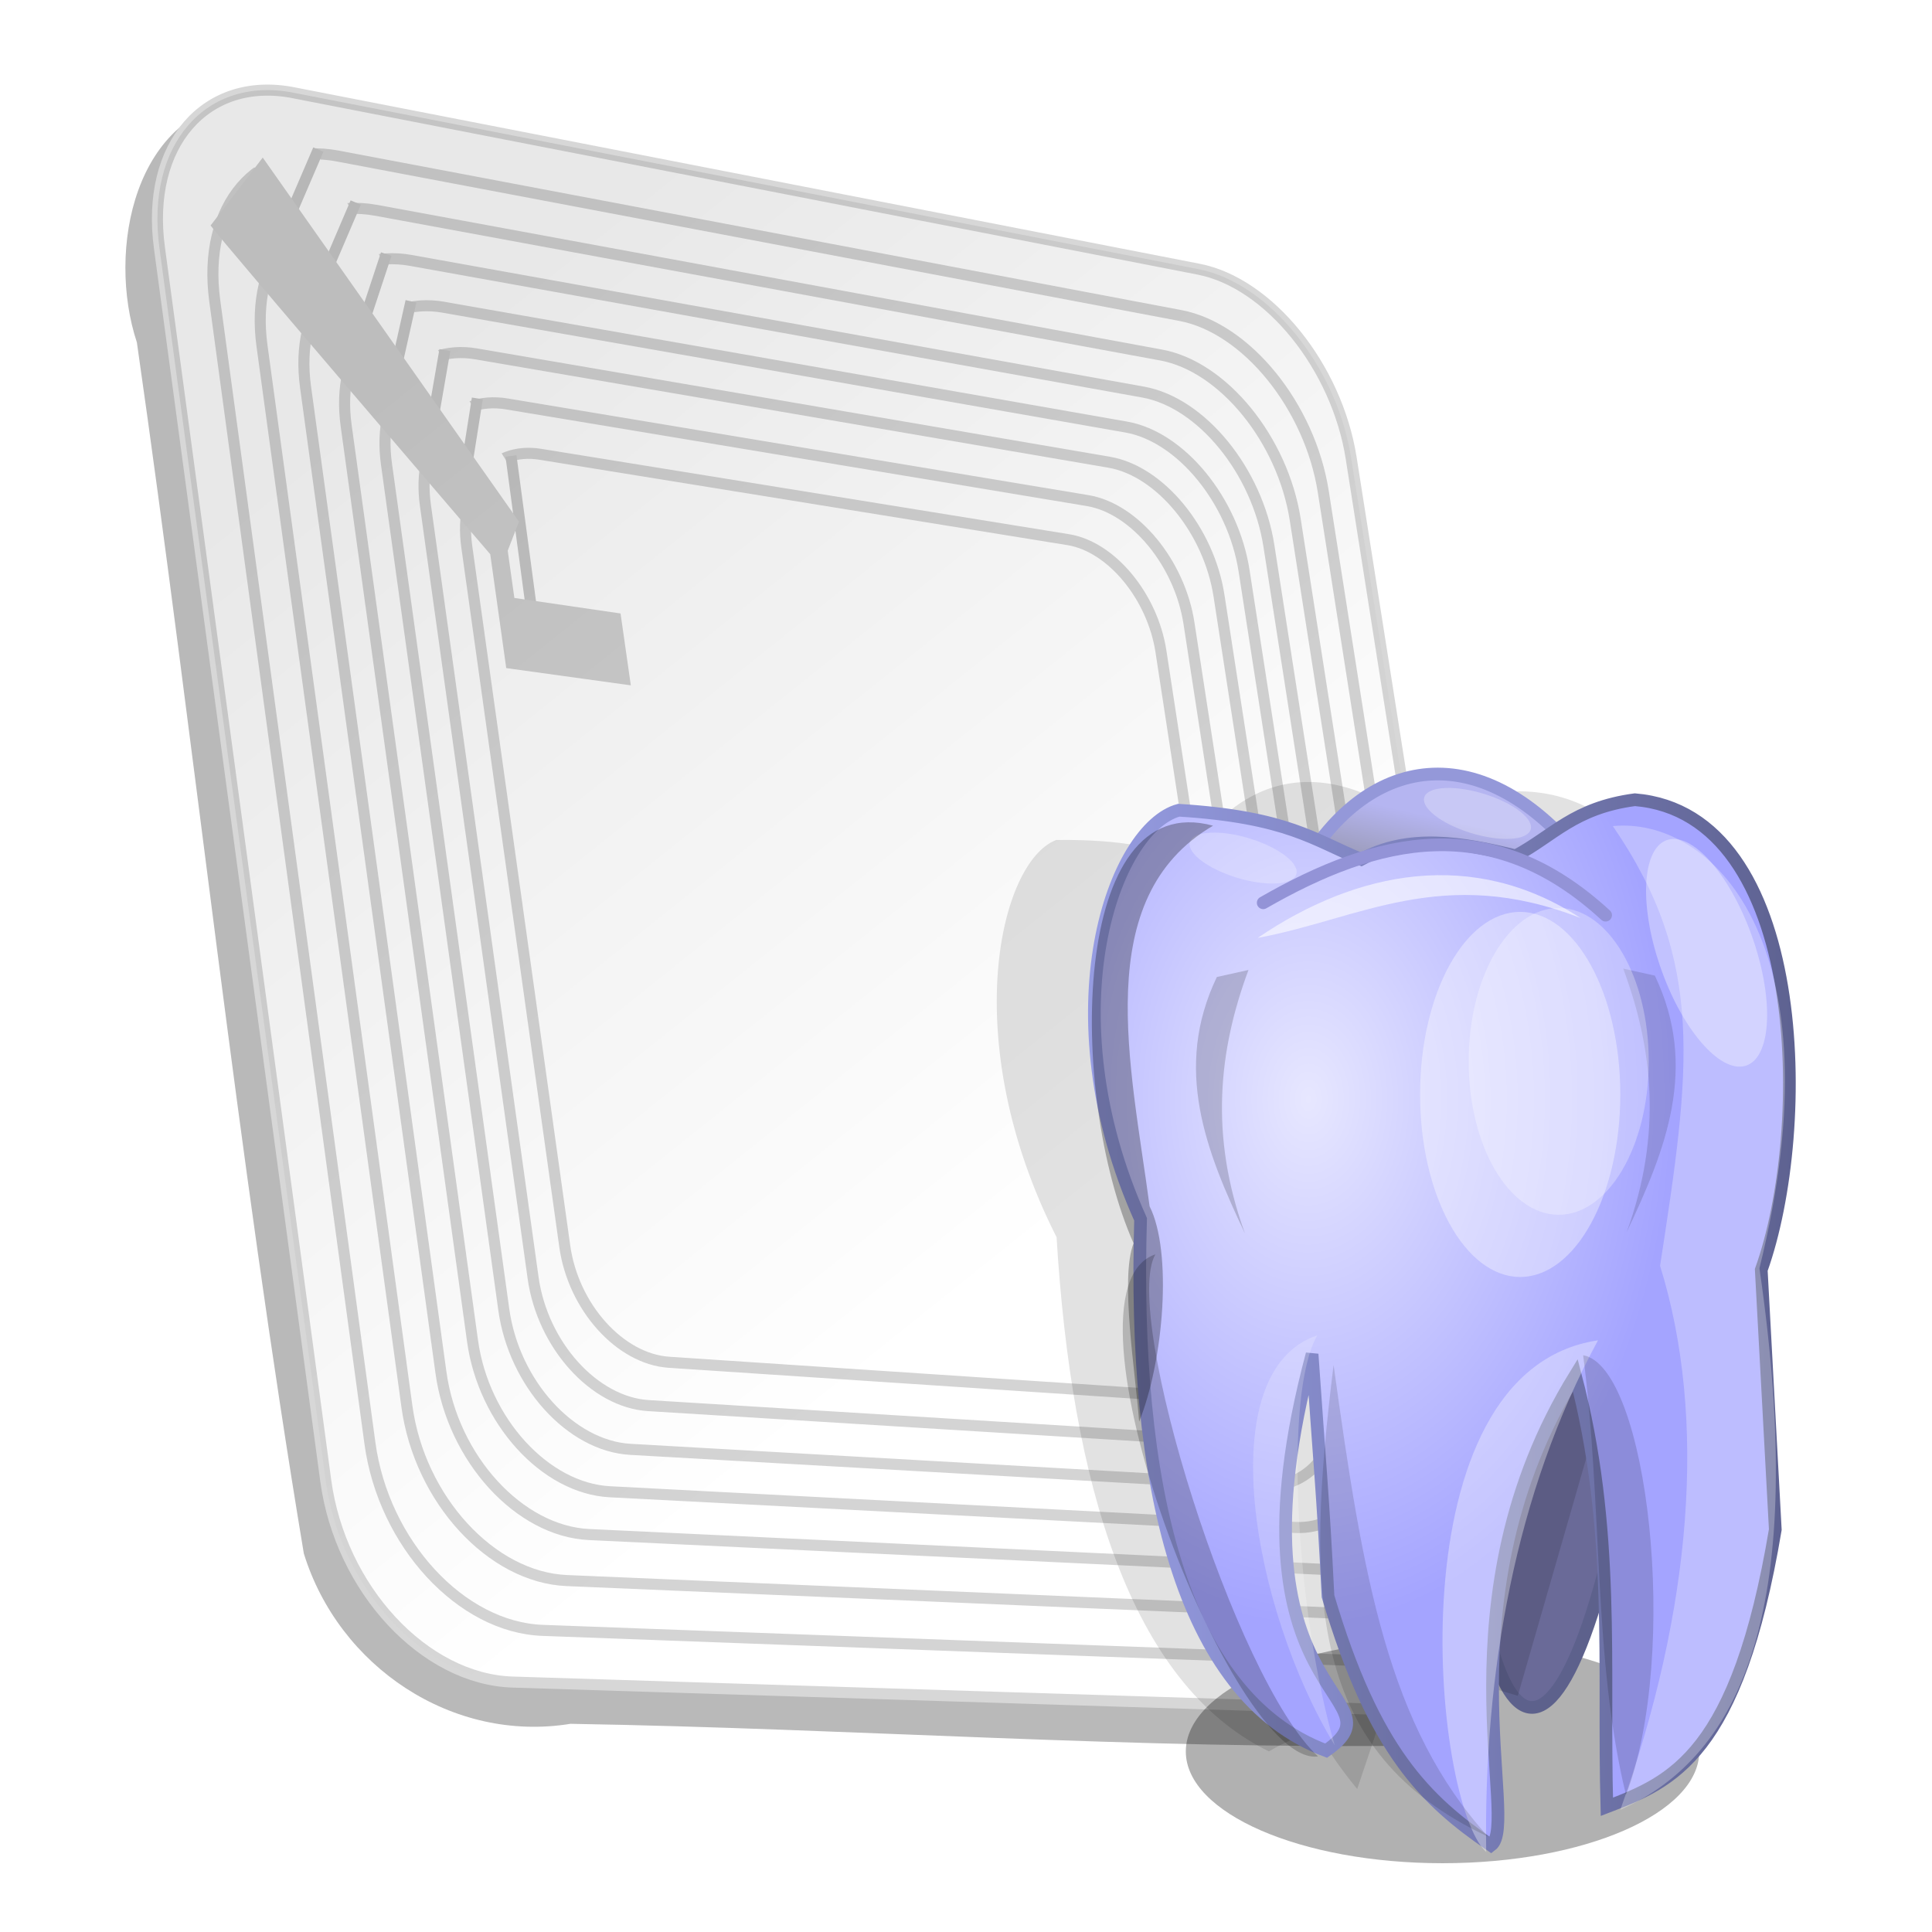 <?xml version="1.0" encoding="UTF-8" standalone="no"?>
<!-- Created with Inkscape (http://www.inkscape.org/) -->

<svg
   xmlns:dc="http://purl.org/dc/elements/1.1/"
   xmlns:cc="http://creativecommons.org/ns#"
   xmlns:rdf="http://www.w3.org/1999/02/22-rdf-syntax-ns#"
   xmlns:svg="http://www.w3.org/2000/svg"
   xmlns="http://www.w3.org/2000/svg"
   xmlns:xlink="http://www.w3.org/1999/xlink"
   xmlns:sodipodi="http://sodipodi.sourceforge.net/DTD/sodipodi-0.dtd"
   xmlns:inkscape="http://www.inkscape.org/namespaces/inkscape"
   width="72"
   height="72"
   id="svg4066"
   version="1.1"
   inkscape:version="0.48.2 r9819"
   sodipodi:docname="icon.svg"
   inkscape:export-filename="/home/alump/Development/bttagwriter/res/drawable-hdpi/ic_launcher.png"
   inkscape:export-xdpi="90"
   inkscape:export-ydpi="90">
  <defs
     id="defs4068">
    <filter
       color-interpolation-filters="sRGB"
       inkscape:collect="always"
       id="filter8792"
       x="-0.285"
       width="1.571"
       y="-0.058"
       height="1.115">
      <feGaussianBlur
         inkscape:collect="always"
         stdDeviation="0.653"
         id="feGaussianBlur8794" />
    </filter>
    <filter
       height="1.384"
       y="-0.192"
       width="1.641"
       x="-0.321"
       id="filter5291"
       inkscape:collect="always"
       color-interpolation-filters="sRGB">
      <feGaussianBlur
         id="feGaussianBlur5293"
         stdDeviation="2.443"
         inkscape:collect="always" />
    </filter>
    <filter
       height="1.119"
       y="-0.06"
       width="1.524"
       x="-0.262"
       id="filter5267"
       inkscape:collect="always"
       color-interpolation-filters="sRGB">
      <feGaussianBlur
         id="feGaussianBlur5269"
         stdDeviation="1.122"
         inkscape:collect="always" />
    </filter>
    <filter
       color-interpolation-filters="sRGB"
       inkscape:collect="always"
       id="filter8828"
       x="-0.578"
       width="2.156"
       y="-0.115"
       height="1.23">
      <feGaussianBlur
         inkscape:collect="always"
         stdDeviation="1.454"
         id="feGaussianBlur8830" />
    </filter>
    <filter
       height="1.144"
       y="-0.072"
       width="1.722"
       x="-0.361"
       id="filter5388"
       inkscape:collect="always"
       color-interpolation-filters="sRGB">
      <feGaussianBlur
         id="feGaussianBlur5390"
         stdDeviation="0.909"
         inkscape:collect="always" />
    </filter>
    <filter
       height="1.973"
       y="-0.487"
       width="1.189"
       x="-0.095"
       id="filter5281"
       inkscape:collect="always"
       color-interpolation-filters="sRGB">
      <feGaussianBlur
         id="feGaussianBlur5283"
         stdDeviation="1.464"
         inkscape:collect="always" />
    </filter>
    <filter
       height="1.108"
       y="-0.054"
       width="1.383"
       x="-0.192"
       id="filter5518"
       inkscape:collect="always"
       color-interpolation-filters="sRGB">
      <feGaussianBlur
         id="feGaussianBlur5520"
         stdDeviation="1.133"
         inkscape:collect="always" />
    </filter>
    <filter
       height="1.055"
       y="-0.027"
       width="1.431"
       x="-0.216"
       id="filter5247"
       inkscape:collect="always"
       color-interpolation-filters="sRGB">
      <feGaussianBlur
         id="feGaussianBlur5249"
         stdDeviation="0.577"
         inkscape:collect="always" />
    </filter>
    <filter
       height="1.241"
       y="-0.121"
       width="1.795"
       x="-0.397"
       id="filter5486"
       inkscape:collect="always"
       color-interpolation-filters="sRGB">
      <feGaussianBlur
         id="feGaussianBlur5488"
         stdDeviation="2.96"
         inkscape:collect="always" />
    </filter>
    <filter
       color-interpolation-filters="sRGB"
       height="1.12"
       y="-0.06"
       width="1.685"
       x="-0.343"
       id="filter7884"
       inkscape:collect="always">
      <feGaussianBlur
         id="feGaussianBlur7886"
         stdDeviation="2.826"
         inkscape:collect="always" />
    </filter>
    <linearGradient
       id="linearGradient5189">
      <stop
         id="stop5191"
         offset="0"
         style="stop-color:#e7e7ff;stop-opacity:1;" />
      <stop
         id="stop5193"
         offset="1"
         style="stop-color:#a4a4ff;stop-opacity:1;" />
    </linearGradient>
    <linearGradient
       id="linearGradient7758">
      <stop
         id="stop7760"
         offset="0"
         style="stop-color:#969ce2;stop-opacity:1;" />
      <stop
         id="stop7762"
         offset="1"
         style="stop-color:#5e6291;stop-opacity:1;" />
    </linearGradient>
    <linearGradient
       id="linearGradient5295">
      <stop
         id="stop5297"
         offset="0"
         style="stop-color:#b5b5f1;stop-opacity:1;" />
      <stop
         id="stop5299"
         offset="1"
         style="stop-color:#9e9ebf;stop-opacity:1;" />
    </linearGradient>
    <filter
       id="filter5357"
       inkscape:collect="always"
       color-interpolation-filters="sRGB">
      <feGaussianBlur
         id="feGaussianBlur5359"
         stdDeviation="0.673"
         inkscape:collect="always" />
    </filter>
    <filter
       color-interpolation-filters="sRGB"
       inkscape:collect="always"
       id="filter8720">
      <feGaussianBlur
         inkscape:collect="always"
         stdDeviation="0.55"
         id="feGaussianBlur8722" />
    </filter>
    <filter
       height="2.187"
       y="-0.594"
       width="1.517"
       x="-0.258"
       id="filter5474"
       inkscape:collect="always"
       color-interpolation-filters="sRGB">
      <feGaussianBlur
         id="feGaussianBlur5476"
         stdDeviation="2.968"
         inkscape:collect="always" />
    </filter>
    <linearGradient
       id="linearGradient6916">
      <stop
         id="stop6918"
         offset="0"
         style="stop-color:#000000;stop-opacity:0;" />
      <stop
         id="stop6920"
         offset="1"
         style="stop-color:#000000;stop-opacity:0.092;" />
    </linearGradient>
    <filter
       id="filter6903"
       inkscape:collect="always"
       color-interpolation-filters="sRGB">
      <feGaussianBlur
         id="feGaussianBlur6905"
         stdDeviation="1.087"
         inkscape:collect="always" />
    </filter>
    <linearGradient
       inkscape:collect="always"
       xlink:href="#linearGradient6916"
       id="linearGradient4312"
       gradientUnits="userSpaceOnUse"
       gradientTransform="matrix(0.538,0,0,0.538,-117.423,-265.539)"
       x1="294.996"
       y1="557.264"
       x2="246.901"
       y2="497.161" />
    <linearGradient
       inkscape:collect="always"
       xlink:href="#linearGradient5295"
       id="linearGradient4314"
       gradientUnits="userSpaceOnUse"
       gradientTransform="matrix(0.324,0,0,0.324,40.271,-39.53)"
       x1="32.786"
       y1="189.014"
       x2="31.5"
       y2="194.729" />
    <radialGradient
       inkscape:collect="always"
       xlink:href="#linearGradient5189"
       id="radialGradient4316"
       gradientUnits="userSpaceOnUse"
       gradientTransform="matrix(0.324,0,0,0.469,40.271,-75.606)"
       cx="19.767"
       cy="230.144"
       fx="19.767"
       fy="230.144"
       r="41.869" />
    <linearGradient
       inkscape:collect="always"
       xlink:href="#linearGradient7758"
       id="linearGradient4318"
       gradientUnits="userSpaceOnUse"
       gradientTransform="matrix(0.823,0,0,0.823,-75.397,-191.561)"
       x1="138.281"
       y1="282.033"
       x2="170.313"
       y2="282.033" />
    <radialGradient
       inkscape:collect="always"
       xlink:href="#linearGradient5189"
       id="radialGradient4356"
       gradientUnits="userSpaceOnUse"
       gradientTransform="matrix(0.324,0,0,0.469,42.36,-74.975)"
       cx="19.767"
       cy="230.144"
       fx="19.767"
       fy="230.144"
       r="41.869" />
    <linearGradient
       inkscape:collect="always"
       xlink:href="#linearGradient7758"
       id="linearGradient4358"
       gradientUnits="userSpaceOnUse"
       gradientTransform="matrix(0.823,0,0,0.823,-73.309,-190.93)"
       x1="138.281"
       y1="282.033"
       x2="170.313"
       y2="282.033" />
    <linearGradient
       inkscape:collect="always"
       xlink:href="#linearGradient5295"
       id="linearGradient4361"
       gradientUnits="userSpaceOnUse"
       gradientTransform="matrix(0.324,0,0,0.324,42.36,-38.899)"
       x1="32.786"
       y1="189.014"
       x2="31.5"
       y2="194.729" />
    <linearGradient
       inkscape:collect="always"
       xlink:href="#linearGradient6916"
       id="linearGradient4368"
       gradientUnits="userSpaceOnUse"
       gradientTransform="matrix(0.538,0,0,0.538,-115.334,-264.908)"
       x1="294.996"
       y1="557.264"
       x2="246.901"
       y2="497.161" />
  </defs>
  <sodipodi:namedview
     id="base"
     pagecolor="#ffffff"
     bordercolor="#666666"
     borderopacity="1.0"
     inkscape:pageopacity="0.0"
     inkscape:pageshadow="2"
     inkscape:zoom="5.5"
     inkscape:cx="4.774255"
     inkscape:cy="34.863787"
     inkscape:current-layer="layer1"
     showgrid="true"
     inkscape:document-units="px"
     inkscape:grid-bbox="true"
     inkscape:window-width="1534"
     inkscape:window-height="876"
     inkscape:window-x="66"
     inkscape:window-y="24"
     inkscape:window-maximized="1" />
  <g
     id="layer1"
     inkscape:label="Layer 1"
     inkscape:groupmode="layer"
     transform="translate(0,8)">
    <path
       transform="matrix(0.524,0,0,0.529,-129.83,-485.752)"
       inkscape:connector-curvature="0"
       id="path6895"
       d="m 265.406,910.125 c -8.105,0.7 -10.067,10.643 -7.904,17.12 4.113,28.406 7.12,57.049 11.873,85.317 2.487,7.979 10.568,13.356 18.966,12 20.13,0.334 40.365,1.813 60.44,1.532 8.578,-2.757 7.154,-13.832 5.442,-20.602 -3.97,-23.778 -7.105,-47.77 -11.535,-71.429 -2.209,-7.527 -9.397,-12.691 -17.264,-12.681 -19.854,-3.626 -39.601,-8.222 -59.518,-11.287 l -0.5,0.031 z"
       style="fill:#000000;fill-opacity:0.274;fill-rule:evenodd;stroke:none;filter:url(#filter6903)" />
    <path
       style="fill:#ffffff;fill-opacity:1;fill-rule:evenodd;stroke:#d7d7d7;stroke-width:0.412;stroke-linecap:round;stroke-miterlimit:4;stroke-opacity:1"
       d="m 10.935,-4.544 c 0,0 33.731,6.575 33.731,6.575 2.634,0.513 5.153,3.645 5.688,7.039 0,0 6.365,40.411 6.365,40.411 0.559,3.551 -1.081,6.354 -3.72,6.271 0,0 -33.894,-1.066 -33.894,-1.066 -3.287,-0.103 -6.419,-3.461 -6.966,-7.511 0,0 -6.198,-45.943 -6.198,-45.943 -0.519,-3.847 1.733,-6.412 4.994,-5.777 0,0 0,0 0,0"
       id="rect6152"
       inkscape:connector-curvature="0" />
    <path
       style="fill:none;stroke:#d4d4d4;stroke-width:0.412;stroke-linecap:round;stroke-miterlimit:4;stroke-opacity:1"
       d="m 12.604,-2.182 c 0,0 31.384,5.94 31.384,5.94 2.469,0.467 4.829,3.389 5.327,6.566 0,0 5.925,37.775 5.925,37.775 0.52,3.315 -1.023,5.919 -3.496,5.827 0,0 -31.524,-1.167 -31.524,-1.167 -3.033,-0.112 -5.925,-3.23 -6.434,-6.976 0,0 -5.782,-42.566 -5.782,-42.566 -0.485,-3.571 1.587,-5.97 4.599,-5.4 0,0 0,0 0,0"
       id="rect6154"
       inkscape:connector-curvature="0" />
    <path
       style="fill:none;stroke:#d4d4d4;stroke-width:0.412;stroke-linecap:round;stroke-miterlimit:4;stroke-opacity:1"
       d="m 14.012,-0.164 c 0,0 29.261,5.395 29.261,5.395 2.317,0.427 4.532,3.158 4.997,6.136 0,0 5.524,35.358 5.524,35.358 0.484,3.099 -0.969,5.522 -3.29,5.424 0,0 -29.382,-1.246 -29.382,-1.246 -2.807,-0.119 -5.484,-3.02 -5.958,-6.492 0,0 -5.4,-39.521 -5.4,-39.521 -0.454,-3.321 1.459,-5.566 4.248,-5.052 0,0 0,0 0,0"
       id="rect6156"
       inkscape:connector-curvature="0" />
    <path
       style="fill:none;stroke:#d4d4d4;stroke-width:0.412;stroke-linecap:round;stroke-miterlimit:4;stroke-opacity:1"
       d="m 15.316,1.706 c 0,0 27.287,4.906 27.287,4.906 2.174,0.391 4.252,2.943 4.686,5.734 0,0 5.151,33.092 5.151,33.092 0.451,2.896 -0.917,5.152 -3.095,5.049 0,0 -27.392,-1.299 -27.392,-1.299 -2.6,-0.123 -5.079,-2.824 -5.521,-6.044 0,0 -5.044,-36.712 -5.044,-36.712 -0.424,-3.09 1.343,-5.191 3.928,-4.726 0,0 0,0 0,0"
       id="rect6158"
       inkscape:connector-curvature="0" />
    <path
       style="fill:none;stroke:#d4d4d4;stroke-width:0.412;stroke-linecap:round;stroke-miterlimit:4;stroke-opacity:1"
       d="m 16.533,3.451 c 0,0 25.438,4.464 25.438,4.464 2.038,0.358 3.986,2.741 4.392,5.355 0,0 4.801,30.954 4.801,30.954 0.42,2.706 -0.867,4.805 -2.909,4.699 0,0 -25.529,-1.33 -25.529,-1.33 -2.409,-0.126 -4.705,-2.639 -5.117,-5.625 0,0 -4.708,-34.099 -4.708,-34.099 -0.397,-2.874 1.237,-4.839 3.632,-4.419 0,0 0,0 0,0"
       id="rect6160"
       inkscape:connector-curvature="0" />
    <path
       style="fill:none;stroke:#d4d4d4;stroke-width:0.412;stroke-linecap:round;stroke-miterlimit:4;stroke-opacity:1"
       d="m 17.745,5.188 c 0,0 23.59,4.038 23.59,4.038 1.901,0.325 3.718,2.541 4.094,4.976 0,0 4.451,28.804 4.451,28.804 0.389,2.515 -0.815,4.458 -2.719,4.35 0,0 -23.668,-1.343 -23.668,-1.343 -2.219,-0.126 -4.335,-2.452 -4.718,-5.208 0,0 -4.372,-31.508 -4.372,-31.508 -0.369,-2.66 1.133,-4.487 3.342,-4.109 0,0 0,0 0,0"
       id="rect6162"
       inkscape:connector-curvature="0" />
    <path
       style="fill:none;stroke:#d4d4d4;stroke-width:0.412;stroke-linecap:round;stroke-miterlimit:4;stroke-opacity:1"
       d="m 18.894,7.054 c 0,0 21.64,3.602 21.64,3.602 1.755,0.292 3.431,2.328 3.776,4.572 0,0 4.079,26.509 4.079,26.509 0.356,2.312 -0.759,4.09 -2.516,3.982 0,0 -21.706,-1.336 -21.706,-1.336 -2.022,-0.124 -3.95,-2.254 -4.301,-4.767 0,0 -4.012,-28.782 -4.012,-28.782 -0.339,-2.433 1.026,-4.115 3.04,-3.78 0,0 0,0 0,0"
       id="rect6164"
       inkscape:connector-curvature="0" />
    <path
       style="fill:none;stroke:#d4d4d4;stroke-width:0.412;stroke-linecap:round;stroke-miterlimit:4;stroke-opacity:1"
       d="m 20.136,8.93 c 0,0 19.676,3.182 19.676,3.182 1.605,0.26 3.139,2.114 3.453,4.164 0,0 3.706,24.187 3.706,24.187 0.323,2.106 -0.7,3.72 -2.308,3.614 0,0 -19.73,-1.309 -19.73,-1.309 -1.826,-0.121 -3.568,-2.053 -3.886,-4.325 0,0 -3.651,-26.066 -3.651,-26.066 -0.309,-2.207 0.921,-3.741 2.74,-3.447 0,0 0,0 0,0"
       id="rect6171"
       inkscape:connector-curvature="0" />
    <path
       style="fill:#ffffff;fill-opacity:1;stroke:none"
       d="m 18.267,10.585 c 0,0 -9.32,-13.102 -9.32,-13.102 0,0 2.267,-0.717 2.267,-0.717 0,0 8.837,14.326 8.837,14.326 0,0 -1.784,-0.507 -1.784,-0.507"
       id="path6173"
       inkscape:connector-curvature="0"
       sodipodi:nodetypes="ccccc" />
    <path
       style="fill:none;stroke:#c8c8c8;stroke-width:0.412px;stroke-linecap:butt;stroke-linejoin:miter;stroke-opacity:1"
       d="m 19.043,8.992 c 0,0 0.861,6.435 0.861,6.435"
       id="path6187"
       inkscape:connector-curvature="0"
       sodipodi:nodetypes="cc" />
    <path
       style="fill:none;stroke:#c9c9c9;stroke-width:0.412px;stroke-linecap:butt;stroke-linejoin:miter;stroke-opacity:1"
       d="m 11.863,-2.425 c 0,0 -1.601,3.726 -1.601,3.726"
       id="path6175"
       inkscape:connector-curvature="0"
       sodipodi:nodetypes="cc" />
    <path
       inkscape:connector-curvature="0"
       id="path6177"
       d="m 13.256,-0.452 c 0,0 -1.551,3.625 -1.551,3.625"
       style="fill:none;stroke:#c9c9c9;stroke-width:0.412px;stroke-linecap:butt;stroke-linejoin:miter;stroke-opacity:1" />
    <path
       style="fill:none;stroke:#c9c9c9;stroke-width:0.412px;stroke-linecap:butt;stroke-linejoin:miter;stroke-opacity:1"
       d="m 14.394,1.468 c 0,0 -1.509,4.564 -1.509,4.564"
       id="path6179"
       inkscape:connector-curvature="0"
       sodipodi:nodetypes="cc" />
    <path
       inkscape:connector-curvature="0"
       id="path6181"
       d="m 15.316,3.229 c 0,0 -1.016,4.537 -1.016,4.537"
       style="fill:none;stroke:#c9c9c9;stroke-width:0.412px;stroke-linecap:butt;stroke-linejoin:miter;stroke-opacity:1"
       sodipodi:nodetypes="cc" />
    <path
       style="fill:none;stroke:#c9c9c9;stroke-width:0.412px;stroke-linecap:butt;stroke-linejoin:miter;stroke-opacity:1"
       d="m 16.579,5.046 c 0,0 -0.774,4.462 -0.774,4.462"
       id="path6183"
       inkscape:connector-curvature="0"
       sodipodi:nodetypes="cc" />
    <path
       inkscape:connector-curvature="0"
       id="path6185"
       d="m 17.789,6.848 c 0,0 -0.584,3.686 -0.584,3.686"
       style="fill:none;stroke:#c9c9c9;stroke-width:0.412px;stroke-linecap:butt;stroke-linejoin:miter;stroke-opacity:1"
       sodipodi:nodetypes="cc" />
    <path
       style="fill:#d0d0d0;fill-opacity:1;stroke:none"
       d="M 7.848,0.405 C 8.34,1.075 18.27,12.654 18.27,12.654 c 0,0 0.596,4.244 0.596,4.244 0,0 4.643,0.643 4.643,0.643 0,0 -0.383,-2.679 -0.383,-2.679 0,0 -3.957,-0.578 -3.957,-0.578 0,0 -0.248,-1.762 -0.248,-1.762 0,0 0.419,-1.083 0.419,-1.083 0,0 -9.549,-13.567 -9.549,-13.567 0,0 -1.944,2.533 -1.944,2.533"
       id="path6166"
       inkscape:connector-curvature="0"
       sodipodi:nodetypes="cccccccccc" />
    <path
       inkscape:connector-curvature="0"
       id="path6914"
       d="m 10.935,-4.544 c 0,0 33.731,6.575 33.731,6.575 2.634,0.513 5.153,3.645 5.688,7.039 0,0 6.365,40.411 6.365,40.411 0.559,3.551 -1.081,6.354 -3.72,6.271 0,0 -33.894,-1.066 -33.894,-1.066 -3.287,-0.103 -6.419,-3.461 -6.966,-7.511 0,0 -6.198,-45.943 -6.198,-45.943 -0.519,-3.847 1.733,-6.412 4.994,-5.777 0,0 0,0 0,0"
       style="fill:url(#linearGradient4368);fill-opacity:1;fill-rule:evenodd;stroke:none" />
    <path
       sodipodi:type="arc"
       style="fill:#000000;fill-opacity:0.306;fill-rule:evenodd;stroke:none;filter:url(#filter5474)"
       id="path6189"
       sodipodi:cx="39.642857"
       sodipodi:cy="75.285713"
       sodipodi:rx="13.785714"
       sodipodi:ry="6"
       d="m 53.429,75.286 c 0,3.314 -6.172,6 -13.786,6 -7.614,0 -13.786,-2.686 -13.786,-6 0,-3.314 6.172,-6 13.786,-6 7.614,0 13.786,2.686 13.786,6 z"
       transform="matrix(0.694,0,0,0.694,26.247,5.024)" />
    <path
       transform="matrix(0.819,0.084,-0.089,0.861,-46.454,-211.958)"
       inkscape:connector-curvature="0"
       id="path8168"
       d="m 154.478,256.109 c -0.274,-0.002 -0.558,0.009 -0.844,0.037 -1.891,0.58 -2.899,1.438 -3.797,2.261 -2.328,-1.545 -4.522,-2.037 -6.364,-1.631 -1.857,0.409 -3.363,1.737 -4.395,3.743 -1.389,-0.344 -2.989,-0.586 -6.013,-0.259 -2.438,1.162 -3.552,8.999 1.864,17.012 1.808,10.423 5.373,18.795 11.955,21.089 3.104,-2.205 3.451,0.641 4.607,-13.443 1.129,4.219 -6.706,3.171 -5.697,7.253 1.85,3.614 3.512,5.806 5.239,7.413 l 2.567,-10.859 c 0.173,-1.511 0.517,-3.082 1.125,-4.67 l 5.837,-24.61 c -1.529,-2 -3.54,-3.31 -6.083,-3.336 z"
       style="fill:#000000;fill-opacity:0.114;stroke:none;filter:url(#filter8720)"
       sodipodi:nodetypes="cccccccccccccccc" />
    <path
       sodipodi:nodetypes="cc"
       inkscape:connector-curvature="0"
       id="path6191"
       d="m 54.658,43.583 c 0.026,14.531 3.83,17.629 6.565,-0.277"
       style="fill:#6a6a98;fill-opacity:1;stroke:#5d618c;stroke-width:0.473;stroke-linecap:butt;stroke-linejoin:miter;stroke-miterlimit:4;stroke-opacity:1;stroke-dasharray:none" />
    <path
       sodipodi:nodetypes="cccccc"
       inkscape:connector-curvature="0"
       id="path6193"
       d="m 227.067,128.883 10.304,-35.759 -2.626,-10.91 -16.769,17.375 0.808,26.87 z"
       style="fill:#000000;fill-opacity:0.132;stroke:none;filter:url(#filter5357)"
       transform="matrix(0.324,0,0,0.324,-17.005,13.438)" />
    <path
       sodipodi:nodetypes="cc"
       inkscape:connector-curvature="0"
       id="path6195"
       d="m 48.463,24.442 c 2.573,-4.504 7.007,-5.079 10.819,0"
       style="fill:url(#linearGradient4361);fill-opacity:1;stroke:#9498d9;stroke-width:0.473;stroke-linecap:butt;stroke-linejoin:miter;stroke-miterlimit:4;stroke-opacity:1;stroke-dasharray:none" />
    <path
       sodipodi:nodetypes="cccccccccccccc"
       inkscape:connector-curvature="0"
       id="path6197"
       d="M 49.421,57.242 C 43.96,55.196 42.218,47.198 42.506,37.441 39.011,29.654 41.535,22.837 43.929,22.195 c 4.059,0.252 5.053,1.117 6.8,1.831 1.765,-0.96 3.746,-0.629 5.754,-0.131 1.394,-0.742 2.173,-1.79 4.446,-2.092 6.436,0.534 6.594,12.253 4.708,17.523 0.174,3.226 0.349,6.451 0.523,9.677 -1.413,8.425 -3.842,9.397 -6.277,10.331 C 59.737,54.055 60.213,48.982 58.706,43.249 53.569,51.576 56.667,59.952 55.568,60.772 53.136,59.105 51.198,57.263 49.491,51.488 49.307,47.744 49.16,46.302 48.898,42.465 45.437,55.449 52.418,55.137 49.421,57.242 z"
       style="fill:url(#radialGradient4356);fill-opacity:1;stroke:url(#linearGradient4358);stroke-width:0.473;stroke-linecap:butt;stroke-linejoin:miter;stroke-miterlimit:4;stroke-opacity:1;stroke-dasharray:none" />
    <path
       sodipodi:nodetypes="cc"
       inkscape:connector-curvature="0"
       id="path6199"
       d="m 47.076,25.644 c 4.254,-2.443 8.507,-3.46 12.761,0.462"
       style="fill:none;stroke:#9393d7;stroke-width:0.473;stroke-linecap:round;stroke-linejoin:miter;stroke-miterlimit:4;stroke-opacity:1;stroke-dasharray:none" />
    <path
       sodipodi:nodetypes="ccccc"
       inkscape:connector-curvature="0"
       id="path6201"
       d="m 238,28.857 c 10.726,15.618 8.905,28.02 5.429,50.571 5.481,17.662 3.637,39.586 -4.571,62.571 14.093,-6.275 21.663,-23.338 16,-62.286 9.358,-37.796 -5.69,-51.964 -16.857,-50.857 z"
       style="fill:#ffffff;fill-opacity:0.279;stroke:none;filter:url(#filter7884)"
       transform="matrix(0.324,0,0,0.324,-17.005,13.438)" />
    <path
       sodipodi:nodetypes="ccc"
       inkscape:connector-curvature="0"
       id="path6203"
       d="m 223.429,146.857 c -6.223,-5.677 -10.874,-55.335 12.857,-58.857 -9.509,17.521 -13.168,38.315 -12.857,58.857 z"
       style="fill:#ffffff;fill-opacity:0.342;stroke:none;filter:url(#filter5486)"
       transform="matrix(0.324,0,0,0.324,-17.005,13.438)" />
    <path
       sodipodi:nodetypes="ccc"
       inkscape:connector-curvature="0"
       id="path6205"
       d="m 239.066,139.642 c 3.518,-16.303 1.435,-49.231 -2.78,-50.571 1.276,17.368 0.622,34.863 2.78,50.571 z"
       style="fill:#000000;fill-opacity:0.146;stroke:none;filter:url(#filter5247)"
       transform="matrix(0.574,0,0,0.324,-76.629,13.646)" />
    <path
       transform="matrix(-0.324,0,0,0.324,63.231,-31.455)"
       style="fill:#000000;fill-opacity:0.132;stroke:none;filter:url(#filter5518)"
       d="m 23.985,283.657 c 20.723,-9.701 21.061,-27.74 17.78,-54.264 -3.393,24.562 -6.236,41.531 -17.78,54.264 z"
       id="path6207"
       inkscape:connector-curvature="0"
       sodipodi:nodetypes="ccc" />
    <path
       sodipodi:nodetypes="ccc"
       inkscape:connector-curvature="0"
       id="path6209"
       d="m 206,134.571 c -9.492,-15.623 -14.341,-43.025 -2,-47.143 -3.933,6.828 -2.426,31.861 2,47.143 z"
       style="fill:#ffffff;fill-opacity:0.205;stroke:none;filter:url(#filter5267)"
       transform="matrix(0.324,0,0,0.324,-17.005,13.438)" />
    <path
       sodipodi:nodetypes="ccc"
       inkscape:connector-curvature="0"
       id="path6211"
       d="m 197.143,41.714 c 11.457,-7.778 24.767,-10.341 37.143,-2.286 -15.873,-6.206 -25.443,0.136 -37.143,2.286 z"
       style="fill:#ffffff;fill-opacity:0.584;stroke:none;filter:url(#filter5281)"
       transform="matrix(0.324,0,0,0.324,-17.005,13.438)" />
    <path
       transform="matrix(0.408,0,0,0.445,70.641,-73.06)"
       d="m -25.143,237.857 c 0,8.442 -4.093,15.286 -9.143,15.286 -5.049,0 -9.143,-6.844 -9.143,-15.286 0,-8.442 4.093,-15.286 9.143,-15.286 5.049,0 9.143,6.844 9.143,15.286 z"
       sodipodi:ry="15.285714"
       sodipodi:rx="9.1428576"
       sodipodi:cy="237.85715"
       sodipodi:cx="-34.285713"
       id="path6213"
       style="fill:#ffffff;fill-opacity:0.37;fill-rule:evenodd;stroke:none;filter:url(#filter5291)"
       sodipodi:type="arc" />
    <path
       sodipodi:nodetypes="cccc"
       inkscape:connector-curvature="0"
       id="path6215"
       d="m 239.189,45.242 c 3.401,9.168 4.519,18.989 0.404,30.305 4.49,-9.453 8.272,-18.985 3.232,-29.496 -1.212,-0.269 -2.424,-0.539 -3.637,-0.808 z"
       style="fill:#000000;fill-opacity:0.132;stroke:none;filter:url(#filter5388)"
       transform="matrix(0.324,0,0,0.324,-17.005,13.438)" />
    <path
       transform="matrix(-0.324,0,0,0.324,55.429,-32.439)"
       style="fill:#000000;fill-opacity:0.174;stroke:none;filter:url(#filter8828)"
       d="m 27.476,186.997 c 3.401,9.168 4.519,18.989 0.404,30.305 4.49,-9.453 8.272,-18.985 3.232,-29.496 -1.212,-0.269 -2.424,-0.539 -3.637,-0.808 z"
       id="path6217"
       inkscape:connector-curvature="0"
       sodipodi:nodetypes="cccc" />
    <path
       sodipodi:type="arc"
       style="fill:#ffffff;fill-opacity:0.283;fill-rule:evenodd;stroke:none;filter:url(#filter5291)"
       id="path7766"
       sodipodi:cx="-34.285713"
       sodipodi:cy="237.85715"
       sodipodi:rx="9.1428576"
       sodipodi:ry="15.285714"
       d="m -25.143,237.857 c 0,8.442 -4.093,15.286 -9.143,15.286 -5.049,0 -9.143,-6.844 -9.143,-15.286 0,-8.442 4.093,-15.286 9.143,-15.286 5.049,0 9.143,6.844 9.143,15.286 z"
       transform="matrix(0.367,0,0,0.374,70.671,-57.404)" />
    <path
       transform="matrix(0.324,0,0,0.324,-19.604,13.126)"
       style="fill:#000000;fill-opacity:0.205;stroke:none;filter:url(#filter5267)"
       d="m 212.104,136.82 c -9.813,1.402 -31.045,-53.626 -18.705,-57.744 -3.933,6.828 9.139,48.887 18.705,57.744 z"
       id="path7842"
       inkscape:connector-curvature="0"
       sodipodi:nodetypes="ccc" />
    <path
       transform="matrix(0.198,-0.029,0.088,0.277,49.457,-39.372)"
       d="m -25.143,237.857 c 0,8.442 -4.093,15.286 -9.143,15.286 -5.049,0 -9.143,-6.844 -9.143,-15.286 0,-8.442 4.093,-15.286 9.143,-15.286 5.049,0 9.143,6.844 9.143,15.286 z"
       sodipodi:ry="15.285714"
       sodipodi:rx="9.1428576"
       sodipodi:cy="237.85715"
       sodipodi:cx="-34.285713"
       id="path8756"
       style="fill:#ffffff;fill-opacity:0.329;fill-rule:evenodd;stroke:none;filter:url(#filter5291)"
       sodipodi:type="arc"
       inkscape:transform-center-x="1.1713907" />
    <path
       inkscape:transform-center-x="1.0364177"
       sodipodi:type="arc"
       style="fill:#ffffff;fill-opacity:0.256;fill-rule:evenodd;stroke:none;filter:url(#filter5291)"
       id="path8758"
       sodipodi:cx="-34.285713"
       sodipodi:cy="237.85715"
       sodipodi:rx="9.1428576"
       sodipodi:ry="15.285714"
       d="m -25.143,237.857 c 0,8.442 -4.093,15.286 -9.143,15.286 -5.049,0 -9.143,-6.844 -9.143,-15.286 0,-8.442 4.093,-15.286 9.143,-15.286 5.049,0 9.143,6.844 9.143,15.286 z"
       transform="matrix(0.175,-0.007,0.078,0.062,42.508,7.327)" />
    <path
       transform="matrix(0.175,-0.007,0.078,0.062,33.775,8.99)"
       d="m -25.143,237.857 c 0,8.442 -4.093,15.286 -9.143,15.286 -5.049,0 -9.143,-6.844 -9.143,-15.286 0,-8.442 4.093,-15.286 9.143,-15.286 5.049,0 9.143,6.844 9.143,15.286 z"
       sodipodi:ry="15.285714"
       sodipodi:rx="9.1428576"
       sodipodi:cy="237.85715"
       sodipodi:cx="-34.285713"
       id="path8760"
       style="fill:#ffffff;fill-opacity:0.256;fill-rule:evenodd;stroke:none;filter:url(#filter5291)"
       sodipodi:type="arc"
       inkscape:transform-center-x="1.0364178" />
    <path
       style="fill:#000000;fill-opacity:0.283;stroke:none;filter:url(#filter8792)"
       d="m -73.397,-34.243 c -6.459,-1.765 -6.596,12.132 -3.599,18.909 -0.621,1.592 0.089,5.87 0.253,8.081 1.116,-2.778 1.512,-7.692 0.474,-9.754 -0.851,-6.398 -2.709,-13.963 2.873,-17.236 z"
       id="path8762"
       inkscape:connector-curvature="0"
       sodipodi:nodetypes="ccccc"
       transform="matrix(0.823,0,0,0.823,105.612,50.953)" />
  </g>
</svg>
